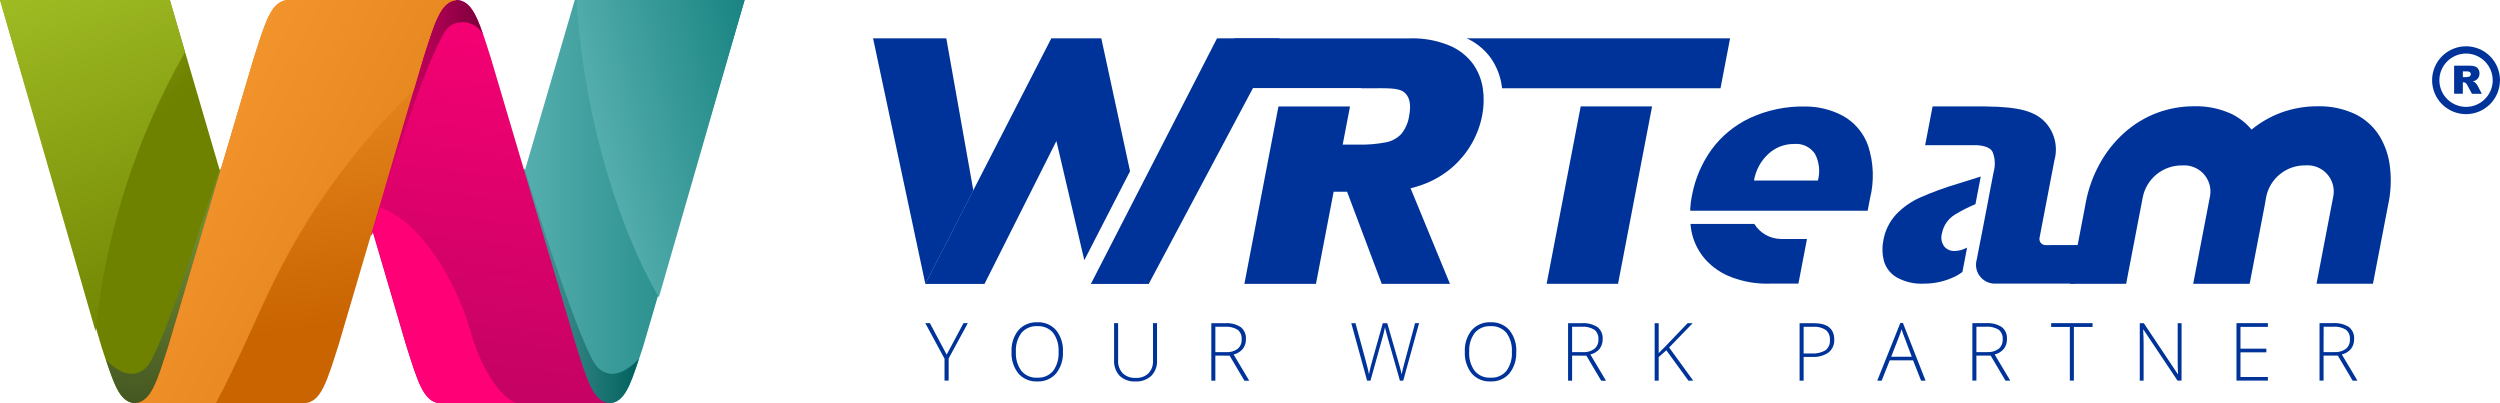 <svg width="248" height="40" viewBox="0 0 248 40" fill="none" xmlns="http://www.w3.org/2000/svg">
<g clip-path="url(#clip0_641_635)">
<path d="M171.624 3.802L170.675 8.753H164.875V8.759H157.789V8.753H149.006C148.996 8.663 148.984 8.573 148.971 8.482C148.824 7.493 148.447 6.551 147.871 5.733C147.257 4.897 146.44 4.232 145.497 3.8L171.624 3.802Z" fill="#003399"/>
<path d="M156.805 10.556L153.426 28.156H160.509L163.887 10.556H156.805Z" fill="#003399"/>
<path d="M96.556 18.897L93.873 3.803H86.608L91.795 28.165L96.556 18.897Z" fill="#003399"/>
<path d="M112.101 16.986L109.25 3.803H104.291L91.79 28.149V28.165H97.662L104.795 13.988L107.563 25.813L112.101 16.986Z" fill="#003399"/>
<path d="M120.729 3.803L108.214 28.165H113.955L126.92 3.803H120.729Z" fill="#003399"/>
<path d="M139.928 18.676C140.326 18.582 140.718 18.465 141.102 18.324C142.227 17.922 143.265 17.308 144.159 16.514C145.641 15.188 146.65 13.413 147.031 11.461C147.206 10.575 147.229 9.666 147.099 8.773C146.967 7.894 146.63 7.058 146.116 6.332C145.51 5.52 144.693 4.888 143.755 4.506C142.524 4.004 141.202 3.765 139.873 3.806H122.445L121.496 8.733H121.277L127.168 8.738H135.03V8.756H135.762C137.472 8.756 138.671 8.688 139.251 9.119C139.831 9.55 140.01 10.34 139.787 11.5C139.694 12.149 139.43 12.762 139.022 13.275C138.612 13.712 138.073 14.008 137.484 14.118C136.574 14.293 135.649 14.37 134.723 14.347H133.194L133.922 10.559H126.822L123.443 28.159H130.543L132.297 19.023H133.633L137.069 28.159H143.836L139.928 18.676Z" fill="#003399"/>
<path d="M195.135 24.56C194.752 24.772 194.323 24.888 193.885 24.899C193.693 24.905 193.501 24.868 193.325 24.79C193.149 24.712 192.992 24.596 192.867 24.449C192.732 24.265 192.641 24.051 192.602 23.826C192.562 23.6 192.576 23.369 192.641 23.149C192.714 22.761 192.869 22.393 193.095 22.07C193.321 21.746 193.614 21.475 193.953 21.273C194.598 20.883 195.271 20.541 195.966 20.251L196.492 17.509L196.092 17.637C195.651 17.776 195.002 17.98 194.145 18.247C192.892 18.62 191.663 19.071 190.466 19.599C189.572 19.997 188.764 20.567 188.088 21.275C187.426 22 186.987 22.9 186.824 23.868C186.691 24.534 186.711 25.221 186.882 25.878C187.073 26.555 187.515 27.134 188.119 27.496C188.962 27.972 189.925 28.195 190.891 28.138C191.989 28.136 193.071 27.875 194.049 27.377C194.268 27.261 194.476 27.128 194.672 26.977L195.135 24.56Z" fill="#003399"/>
<path d="M202.938 24.315C202.844 24.318 202.75 24.3 202.665 24.261C202.579 24.222 202.503 24.163 202.444 24.09C202.385 24.017 202.344 23.931 202.323 23.839C202.303 23.747 202.305 23.651 202.328 23.56L203.795 15.915C203.989 15.227 203.995 14.499 203.811 13.808C203.628 13.117 203.262 12.487 202.752 11.986C201.77 11.067 200.364 10.594 197.007 10.562V10.557H191.713L190.974 14.403H196.12C196.939 14.46 197.469 14.678 197.669 15.081C197.913 15.697 197.953 16.376 197.781 17.016H197.776L197.257 19.716H197.262L196.488 23.735H196.482L196.097 25.735C196.015 26.008 195.997 26.297 196.044 26.578C196.091 26.859 196.202 27.126 196.369 27.358C196.535 27.59 196.752 27.78 197.004 27.915C197.255 28.05 197.534 28.125 197.819 28.135H198.778H199.755H205.846L206.58 24.308L202.938 24.315Z" fill="#003399"/>
<path d="M237.094 16.645C236.986 15.539 236.633 14.47 236.061 13.517C235.476 12.569 234.634 11.806 233.632 11.317C232.464 10.773 231.185 10.508 229.897 10.543C228.648 10.539 227.407 10.759 226.235 11.191C225.191 11.586 224.218 12.148 223.355 12.857C222.818 12.212 222.151 11.687 221.397 11.316C220.229 10.771 218.95 10.506 217.661 10.542C216.412 10.538 215.172 10.758 213.999 11.19C212.791 11.643 211.678 12.319 210.719 13.182C209.733 14.063 208.907 15.108 208.278 16.271C207.625 17.457 207.164 18.74 206.912 20.071C206.886 20.207 206.861 20.348 206.844 20.451L205.366 28.151H210.914L212.549 19.635C212.716 18.721 213.201 17.896 213.918 17.306C214.635 16.715 215.539 16.398 216.467 16.411C216.858 16.379 217.25 16.436 217.616 16.578C217.981 16.719 218.31 16.942 218.578 17.228C218.845 17.515 219.045 17.858 219.161 18.232C219.277 18.607 219.307 19.002 219.248 19.39L217.565 28.151H223.165L224.68 20.259C224.728 20.011 224.767 19.78 224.799 19.559C224.976 18.659 225.464 17.851 226.177 17.274C226.889 16.698 227.783 16.39 228.699 16.406C229.09 16.374 229.483 16.431 229.848 16.573C230.214 16.714 230.542 16.937 230.81 17.223C231.077 17.51 231.276 17.853 231.393 18.227C231.509 18.602 231.539 18.997 231.48 19.385L229.798 28.146H235.398L236.89 20.388C237.164 19.16 237.233 17.895 237.094 16.645Z" fill="#003399"/>
<path d="M167.674 20.908H173.72H185.27L185.503 19.695C185.939 17.951 185.869 16.119 185.303 14.412C184.848 13.153 183.946 12.104 182.77 11.465C181.62 10.862 180.338 10.553 179.04 10.565C177.166 10.529 175.309 10.917 173.607 11.702C172.09 12.409 170.776 13.488 169.786 14.837C168.817 16.185 168.156 17.73 167.85 19.362C167.753 19.799 167.694 20.242 167.672 20.689C167.669 20.763 167.674 20.831 167.674 20.908ZM175.405 15.283C176.098 14.631 177.016 14.273 177.968 14.283C178.372 14.243 178.779 14.314 179.146 14.488C179.513 14.662 179.826 14.932 180.052 15.269C180.473 16.081 180.575 17.023 180.336 17.906H173.997C174.164 16.902 174.658 15.98 175.403 15.286L175.405 15.283Z" fill="#003399"/>
<path d="M174.029 22.216H167.696C167.724 22.467 167.749 22.716 167.796 22.962C168.003 23.991 168.477 24.947 169.17 25.734C169.89 26.536 170.796 27.147 171.809 27.514C172.963 27.948 174.188 28.16 175.421 28.139C175.557 28.139 175.692 28.139 175.821 28.133H178.403L179.253 23.706H176.676C176.145 23.701 175.624 23.562 175.161 23.302C174.698 23.041 174.309 22.668 174.029 22.216Z" fill="#003399"/>
<path d="M73.867 0L63.767 34.492C63.634 34.901 63.504 35.289 63.379 35.656C62.479 38.356 61.913 39.865 60.518 39.999H45.307L51.438 19.056L52.033 17.026L57.017 0H73.867Z" fill="url(#paint0_linear_641_635)"/>
<path d="M63.382 35.592C62.482 38.33 61.916 39.864 60.521 40H58.364L57.179 38.957L51.434 18.741L51.411 18.658L52.029 16.681L52.084 16.861C52.136 17.032 52.188 17.203 52.241 17.374C52.323 17.641 52.406 17.907 52.489 18.174C52.599 18.525 52.708 18.875 52.818 19.226C52.952 19.645 53.085 20.065 53.218 20.485C53.37 20.96 53.522 21.435 53.674 21.909C53.841 22.425 54.008 22.941 54.174 23.457C54.353 24 54.534 24.542 54.717 25.085C54.904 25.642 55.092 26.199 55.281 26.755C55.471 27.311 55.663 27.868 55.859 28.425C56.05 28.968 56.244 29.51 56.44 30.053C56.627 30.568 56.819 31.082 57.014 31.594C57.195 32.067 57.379 32.539 57.567 33.01C57.736 33.428 57.911 33.844 58.09 34.257C58.244 34.606 58.403 34.957 58.573 35.294C58.754 35.719 59 36.113 59.302 36.462C59.593 36.755 59.962 36.958 60.366 37.046C60.586 37.09 60.812 37.094 61.034 37.059C61.35 37.007 61.654 36.902 61.934 36.748C62.475 36.441 62.963 36.051 63.382 35.592Z" fill="url(#paint1_linear_641_635)"/>
<path d="M65.358 29.506L73.866 0H57.184C57.758 9.466 60.467 20.972 65.358 29.506Z" fill="url(#paint2_linear_641_635)"/>
<path d="M60.468 40H43.616C41.995 39.849 41.438 37.842 40.288 34.255C40.258 34.162 38.7 28.87 36.934 22.869L35.873 19.269C33.873 12.469 31.941 5.901 31.89 5.751C30.736 2.157 30.182 0.151 28.56 0H45.36C46.581 0.113 47.196 1.274 47.915 3.367C48.153 4.058 48.402 4.851 48.687 5.743C48.787 6.054 57.039 33.943 57.14 34.251C58.289 37.841 58.846 39.848 60.468 40Z" fill="url(#paint3_linear_641_635)"/>
<path d="M46.725 33.042C45.081 27.066 40.611 20.369 36.281 20.369C38.296 27.319 40.251 34.062 40.281 34.169C41.434 37.811 41.989 39.847 43.61 40.001H51.226C49.393 39.319 47.538 35.995 46.725 33.042Z" fill="url(#paint4_linear_641_635)"/>
<path d="M47.913 3.419C47.893 3.374 47.87 3.331 47.845 3.289C47.617 2.911 47.284 2.609 46.886 2.419C46.488 2.229 46.044 2.16 45.607 2.22C45.187 2.25 44.79 2.422 44.481 2.708C44.198 3.007 43.966 3.351 43.794 3.725L43.75 3.81C43.27 4.742 42.85 5.702 42.45 6.674C42.05 7.646 41.693 8.64 41.332 9.63C40.632 11.555 39.976 13.495 39.345 15.443C38.798 17.122 38.267 18.807 37.751 20.497C37.484 21.371 37.22 22.247 36.959 23.125L36.933 23.213L35.577 24.538C35.513 24.538 35.721 21.573 35.87 19.555C35.947 18.513 36.006 17.724 36.006 17.724L39.654 5.832L42.424 1.332L43.595 0H45.358C46.577 0.115 47.194 1.294 47.913 3.419Z" fill="url(#paint5_linear_641_635)"/>
<path d="M28.56 40H13.346C11.971 39.872 11.4 38.4 10.523 35.772C10.39 35.372 10.248 34.946 10.097 34.494L0 0H16.851L21.8 16.9L21.945 17.4L28.56 40Z" fill="url(#paint6_linear_641_635)"/>
<path d="M22.379 18.658L22.356 18.741L16.611 38.958L15.426 40.001H13.347C11.972 39.871 11.401 38.373 10.524 35.709C10.915 36.121 11.365 36.473 11.861 36.751C12.141 36.905 12.445 37.01 12.761 37.062C12.983 37.097 13.209 37.093 13.43 37.049C13.833 36.962 14.203 36.759 14.493 36.465C14.796 36.116 15.042 35.722 15.222 35.297C15.392 34.958 15.551 34.609 15.705 34.26C15.886 33.847 16.06 33.431 16.229 33.013C16.419 32.543 16.604 32.071 16.783 31.597C16.978 31.085 17.169 30.571 17.356 30.056C17.556 29.513 17.75 28.971 17.937 28.428C18.137 27.872 21.817 16.752 21.837 16.679L21.946 17.057L22.379 18.658Z" fill="url(#paint7_linear_641_635)"/>
<path d="M9.481 32.873C10.471 23.122 13.491 13.687 18.345 5.173L16.851 0H0L9.481 32.873Z" fill="url(#paint8_linear_641_635)"/>
<path d="M41.978 5.745C41.878 6.056 33.649 34.045 33.578 34.254C32.425 37.842 31.871 39.848 30.249 39.999H13.4C15.021 39.848 15.578 37.842 16.729 34.254C16.829 33.943 25.081 6.054 25.181 5.745C26.334 2.159 26.888 0.152 28.51 0H45.31C43.686 0.151 43.131 2.158 41.978 5.745Z" fill="url(#paint9_linear_641_635)"/>
<path d="M21.41 40C23.478 36.14 25.149 32.1 27.055 28.151C29.223 23.692 31.877 19.486 34.968 15.61C36.858 13.265 38.885 11.034 41.04 8.929C41.6 7.029 41.96 5.809 41.981 5.746C43.131 2.158 43.686 0.151 45.31 0H28.51C26.888 0.151 26.332 2.158 25.181 5.745C25.081 6.056 16.829 33.945 16.729 34.254C15.576 37.842 15.021 39.848 13.4 39.999L21.41 40Z" fill="url(#paint10_linear_641_635)"/>
<path d="M93.909 35.179L95.578 32.058H96.007L94.107 35.558V37.758H93.697V35.585L91.791 32.058H92.247L93.909 35.179ZM105.443 34.902C105.486 35.676 105.244 36.44 104.764 37.049C104.532 37.313 104.242 37.521 103.918 37.658C103.594 37.795 103.243 37.857 102.892 37.839C102.541 37.856 102.191 37.794 101.868 37.657C101.544 37.521 101.256 37.313 101.024 37.049C100.543 36.437 100.302 35.671 100.345 34.894C100.301 34.12 100.545 33.356 101.03 32.751C101.264 32.49 101.553 32.284 101.877 32.149C102.2 32.013 102.55 31.952 102.9 31.969C103.25 31.951 103.6 32.012 103.924 32.148C104.247 32.284 104.536 32.492 104.768 32.755C105.247 33.365 105.487 34.128 105.443 34.902ZM100.778 34.902C100.735 35.577 100.928 36.247 101.324 36.796C101.516 37.021 101.757 37.199 102.029 37.315C102.301 37.431 102.597 37.483 102.892 37.465C103.188 37.483 103.484 37.433 103.757 37.318C104.03 37.203 104.273 37.026 104.466 36.802C104.862 36.251 105.055 35.579 105.01 34.902C105.055 34.228 104.863 33.559 104.466 33.012C104.273 32.789 104.031 32.615 103.76 32.501C103.488 32.387 103.194 32.337 102.9 32.355C102.605 32.338 102.31 32.389 102.038 32.504C101.766 32.618 101.523 32.794 101.33 33.018C100.93 33.561 100.735 34.228 100.778 34.902ZM114.778 32.058V35.748C114.794 36.03 114.752 36.312 114.654 36.576C114.556 36.84 114.404 37.082 114.208 37.285C113.993 37.478 113.742 37.626 113.47 37.721C113.197 37.816 112.908 37.856 112.62 37.839C112.338 37.856 112.055 37.815 111.79 37.719C111.524 37.624 111.28 37.475 111.073 37.283C110.881 37.075 110.732 36.831 110.637 36.564C110.541 36.298 110.5 36.015 110.517 35.732V32.058H110.917V35.748C110.903 35.981 110.936 36.215 111.014 36.435C111.093 36.655 111.215 36.857 111.373 37.029C111.546 37.188 111.75 37.311 111.972 37.39C112.193 37.469 112.429 37.502 112.664 37.487C112.894 37.501 113.125 37.469 113.342 37.391C113.56 37.314 113.759 37.193 113.928 37.036C114.083 36.868 114.203 36.672 114.28 36.457C114.357 36.242 114.39 36.014 114.377 35.786V32.057L114.778 32.058ZM120.563 35.276V37.761H120.163V32.061H121.52C122.071 32.019 122.621 32.156 123.088 32.453C123.261 32.595 123.397 32.776 123.485 32.981C123.573 33.187 123.611 33.41 123.595 33.633C123.607 33.98 123.501 34.321 123.295 34.6C123.059 34.885 122.736 35.084 122.376 35.166L123.925 37.766H123.449L121.978 35.281L120.563 35.276ZM120.563 34.933H121.651C122.05 34.958 122.446 34.844 122.771 34.611C122.907 34.495 123.014 34.348 123.084 34.183C123.153 34.018 123.183 33.84 123.171 33.661C123.187 33.483 123.159 33.304 123.092 33.139C123.024 32.974 122.917 32.828 122.781 32.713C122.399 32.482 121.954 32.377 121.509 32.413H120.565L120.563 34.933ZM139.2 37.761H138.872L137.62 33.361C137.516 33 137.438 32.703 137.386 32.472C137.345 32.698 137.286 32.958 137.209 33.252C137.132 33.546 136.713 35.049 135.951 37.761H135.616L134.048 32.061H134.465L135.465 35.735C135.504 35.883 135.541 36.02 135.574 36.147C135.607 36.274 135.638 36.392 135.666 36.502C135.693 36.613 135.718 36.719 135.74 36.822C135.762 36.925 135.782 37.028 135.8 37.132C135.863 36.779 135.996 36.242 136.2 35.521L137.175 32.061H137.616L138.759 36.032C138.892 36.49 138.987 36.859 139.044 37.14C139.078 36.953 139.122 36.753 139.175 36.54C139.228 36.327 139.628 34.833 140.375 32.058H140.775L139.2 37.761ZM150.41 34.902C150.453 35.676 150.211 36.44 149.731 37.049C149.499 37.313 149.209 37.521 148.885 37.658C148.561 37.795 148.21 37.857 147.859 37.839C147.508 37.856 147.158 37.794 146.835 37.657C146.511 37.521 146.223 37.313 145.991 37.049C145.51 36.437 145.269 35.671 145.312 34.894C145.268 34.12 145.512 33.356 145.997 32.751C146.231 32.49 146.52 32.284 146.844 32.149C147.167 32.013 147.517 31.952 147.867 31.969C148.217 31.951 148.567 32.012 148.891 32.148C149.214 32.284 149.503 32.492 149.735 32.755C150.215 33.364 150.456 34.127 150.414 34.902H150.41ZM145.745 34.902C145.702 35.577 145.895 36.247 146.291 36.796C146.483 37.021 146.724 37.199 146.996 37.315C147.268 37.431 147.564 37.483 147.859 37.465C148.155 37.483 148.451 37.433 148.724 37.318C148.997 37.203 149.24 37.026 149.433 36.802C149.829 36.251 150.022 35.579 149.977 34.902C150.022 34.228 149.829 33.559 149.433 33.012C149.24 32.789 148.998 32.614 148.727 32.501C148.455 32.387 148.161 32.337 147.867 32.355C147.572 32.338 147.277 32.389 147.005 32.504C146.733 32.618 146.49 32.794 146.297 33.018C145.899 33.562 145.705 34.229 145.749 34.902H145.745ZM155.953 35.276V37.761H155.553V32.061H156.91C157.461 32.019 158.011 32.156 158.478 32.453C158.651 32.595 158.787 32.776 158.875 32.981C158.963 33.187 159.001 33.41 158.985 33.633C158.997 33.98 158.891 34.321 158.685 34.6C158.449 34.885 158.126 35.083 157.766 35.166L159.315 37.766H158.839L157.368 35.281L155.953 35.276ZM155.953 34.933H157.041C157.44 34.958 157.835 34.844 158.16 34.611C158.296 34.495 158.403 34.348 158.473 34.183C158.542 34.018 158.572 33.84 158.56 33.661C158.576 33.483 158.548 33.304 158.481 33.139C158.413 32.974 158.306 32.828 158.17 32.713C157.788 32.482 157.343 32.377 156.898 32.413H155.954L155.953 34.933ZM167.971 37.761H167.491L165.303 34.75L164.542 35.421V37.761H164.142V32.061H164.542V35.026L165.174 34.394L167.409 32.061H167.916L165.579 34.472L167.971 37.761ZM181.955 33.696C181.969 33.937 181.925 34.177 181.828 34.398C181.73 34.618 181.581 34.812 181.393 34.964C180.927 35.285 180.367 35.44 179.802 35.405H178.92V37.761H178.52V32.061H179.92C181.279 32.059 181.958 32.604 181.958 33.697L181.955 33.696ZM178.92 35.061H179.704C180.19 35.1 180.676 34.989 181.097 34.743C181.247 34.619 181.364 34.46 181.439 34.28C181.514 34.1 181.544 33.905 181.526 33.711C181.54 33.528 181.511 33.343 181.44 33.174C181.37 33.004 181.26 32.853 181.12 32.734C180.747 32.493 180.306 32.382 179.864 32.416H178.92V35.061ZM189.776 35.748H187.462L186.662 37.761H186.221L188.515 32.035H188.769L191.016 37.761H190.571L189.776 35.748ZM187.606 35.385H189.646L188.87 33.329C188.803 33.168 188.725 32.944 188.636 32.658C188.572 32.888 188.496 33.115 188.406 33.337L187.606 35.385ZM196.059 35.272V37.757H195.659V32.057H197.016C197.567 32.015 198.117 32.152 198.584 32.449C198.757 32.591 198.893 32.772 198.981 32.977C199.069 33.183 199.107 33.406 199.091 33.629C199.103 33.976 198.997 34.316 198.791 34.596C198.555 34.88 198.232 35.08 197.872 35.162L199.421 37.762H198.945L197.474 35.277L196.059 35.272ZM196.059 34.929H197.147C197.546 34.953 197.941 34.84 198.266 34.607C198.402 34.491 198.509 34.344 198.579 34.179C198.648 34.014 198.678 33.836 198.666 33.657C198.682 33.479 198.654 33.3 198.587 33.135C198.519 32.97 198.412 32.824 198.276 32.709C197.894 32.478 197.449 32.373 197.004 32.409H196.06L196.059 34.929ZM205.729 37.757H205.329V32.429H203.476V32.055H207.583V32.429H205.73L205.729 37.757ZM216.409 37.757H216.009L212.631 32.694H212.6C212.631 33.294 212.647 33.749 212.647 34.059V37.759H212.265V32.059H212.665L216.039 37.114H216.062C216.039 36.647 216.027 36.203 216.027 35.78V32.059H216.413L216.409 37.757ZM224.975 37.757H221.858V32.057H224.975V32.424H222.256V34.585H224.823V34.952H222.256V37.398H224.975V37.757ZM230.498 35.272V37.757H230.098V32.057H231.455C232.006 32.015 232.556 32.152 233.023 32.449C233.196 32.591 233.332 32.772 233.42 32.977C233.508 33.183 233.546 33.406 233.53 33.629C233.542 33.976 233.436 34.316 233.23 34.596C232.994 34.88 232.671 35.08 232.311 35.162L233.86 37.762H233.384L231.913 35.277L230.498 35.272ZM230.498 34.929H231.591C231.99 34.954 232.386 34.84 232.711 34.607C232.847 34.491 232.954 34.344 233.023 34.179C233.093 34.014 233.123 33.836 233.111 33.657C233.127 33.479 233.099 33.3 233.032 33.135C232.964 32.97 232.857 32.824 232.721 32.709C232.339 32.478 231.894 32.373 231.449 32.409H230.505L230.498 34.929Z" fill="#003399"/>
<path d="M247.275 7.957C247.274 7.256 246.994 6.584 246.499 6.088C246.003 5.593 245.331 5.314 244.63 5.312C243.929 5.314 243.258 5.593 242.762 6.089C242.266 6.584 241.987 7.256 241.985 7.957C241.985 8.659 242.264 9.331 242.76 9.827C243.256 10.323 243.929 10.602 244.63 10.602C244.978 10.602 245.322 10.534 245.643 10.401C245.964 10.268 246.256 10.072 246.501 9.826C246.58 9.748 246.653 9.665 246.721 9.578C247.082 9.114 247.278 8.543 247.277 7.955L247.275 7.957ZM243.448 9.313V6.513H244.887C245.093 6.505 245.299 6.528 245.498 6.581C245.637 6.625 245.756 6.715 245.837 6.835C245.926 6.969 245.972 7.127 245.966 7.287C245.972 7.423 245.941 7.558 245.875 7.678C245.809 7.798 245.712 7.897 245.594 7.965C245.5 8.017 245.399 8.053 245.294 8.074C245.374 8.097 245.45 8.13 245.52 8.174C245.571 8.218 245.616 8.267 245.656 8.32C245.702 8.374 245.742 8.432 245.777 8.494L246.195 9.304H245.218L244.757 8.45C244.72 8.368 244.667 8.295 244.6 8.234C244.539 8.19 244.465 8.166 244.389 8.166H244.313V9.3H243.452L243.448 9.313ZM244.316 7.65H244.68C244.758 7.644 244.834 7.632 244.909 7.612C244.965 7.602 245.015 7.57 245.049 7.525C245.09 7.47 245.109 7.402 245.104 7.334C245.098 7.266 245.068 7.202 245.018 7.155C244.922 7.096 244.808 7.07 244.695 7.082H244.316V7.65ZM247.995 7.957C247.995 8.85 247.64 9.706 247.009 10.337C246.378 10.969 245.522 11.323 244.629 11.324C243.737 11.324 242.881 10.969 242.25 10.338C241.619 9.707 241.264 8.851 241.264 7.958C241.264 7.516 241.351 7.078 241.52 6.67C241.689 6.261 241.937 5.89 242.25 5.577C242.562 5.265 242.933 5.017 243.342 4.848C243.75 4.679 244.188 4.592 244.63 4.592C245.072 4.592 245.51 4.678 245.919 4.847C246.327 5.016 246.698 5.264 247.011 5.576C247.324 5.889 247.572 6.26 247.741 6.668C247.911 7.076 247.998 7.514 247.998 7.956L247.995 7.957Z" fill="#003399"/>
</g>
<defs>
<linearGradient id="paint0_linear_641_635" x1="45.307" y1="20" x2="73.867" y2="20" gradientUnits="userSpaceOnUse">
<stop stop-color="#6ABDBD"/>
<stop offset="1" stop-color="#117F7C"/>
</linearGradient>
<linearGradient id="paint1_linear_641_635" x1="51.411" y1="28.34" x2="63.382" y2="28.34" gradientUnits="userSpaceOnUse">
<stop stop-color="#579D9E"/>
<stop offset="1" stop-color="#00615E"/>
</linearGradient>
<linearGradient id="paint2_linear_641_635" x1="54.031" y1="20.3" x2="79.619" y2="14.034" gradientUnits="userSpaceOnUse">
<stop stop-color="#6ABDBD"/>
<stop offset="1" stop-color="#117F7C"/>
</linearGradient>
<linearGradient id="paint3_linear_641_635" x1="46.492" y1="-4.96" x2="41.257" y2="37.045" gradientUnits="userSpaceOnUse">
<stop stop-color="#FF0077"/>
<stop offset="1" stop-color="#C60264"/>
</linearGradient>
<linearGradient id="paint4_linear_641_635" x1="211.122" y1="-53.526" x2="238.128" y2="-53.526" gradientUnits="userSpaceOnUse">
<stop stop-color="#FF0077"/>
<stop offset="1" stop-color="#C60264"/>
</linearGradient>
<linearGradient id="paint5_linear_641_635" x1="35.565" y1="12.269" x2="47.913" y2="12.269" gradientUnits="userSpaceOnUse">
<stop stop-color="#FF0077"/>
<stop offset="1" stop-color="#79003B"/>
</linearGradient>
<linearGradient id="paint6_linear_641_635" x1="0.286" y1="-8.56" x2="17.806" y2="9.264" gradientUnits="userSpaceOnUse">
<stop stop-color="#A7C62A"/>
<stop offset="1" stop-color="#6F8200"/>
</linearGradient>
<linearGradient id="paint7_linear_641_635" x1="16.523" y1="22.509" x2="15.333" y2="43.215" gradientUnits="userSpaceOnUse">
<stop stop-color="#718B32"/>
<stop offset="1" stop-color="#3C4E1F"/>
</linearGradient>
<linearGradient id="paint8_linear_641_635" x1="7.815" y1="-9.961" x2="22.114" y2="31.399" gradientUnits="userSpaceOnUse">
<stop stop-color="#A7C62A"/>
<stop offset="1" stop-color="#6F8200"/>
</linearGradient>
<linearGradient id="paint9_linear_641_635" x1="26.355" y1="-9.68" x2="33.014" y2="32.261" gradientUnits="userSpaceOnUse">
<stop stop-color="#FDA037"/>
<stop offset="1" stop-color="#C96400"/>
</linearGradient>
<linearGradient id="paint10_linear_641_635" x1="6.124" y1="-0.28" x2="83.209" y2="42.526" gradientUnits="userSpaceOnUse">
<stop stop-color="#FDA037"/>
<stop offset="1" stop-color="#C96400"/>
</linearGradient>
<clipPath id="clip0_641_635">
<rect width="248.001" height="40" fill="white"/>
</clipPath>
</defs>
</svg>

